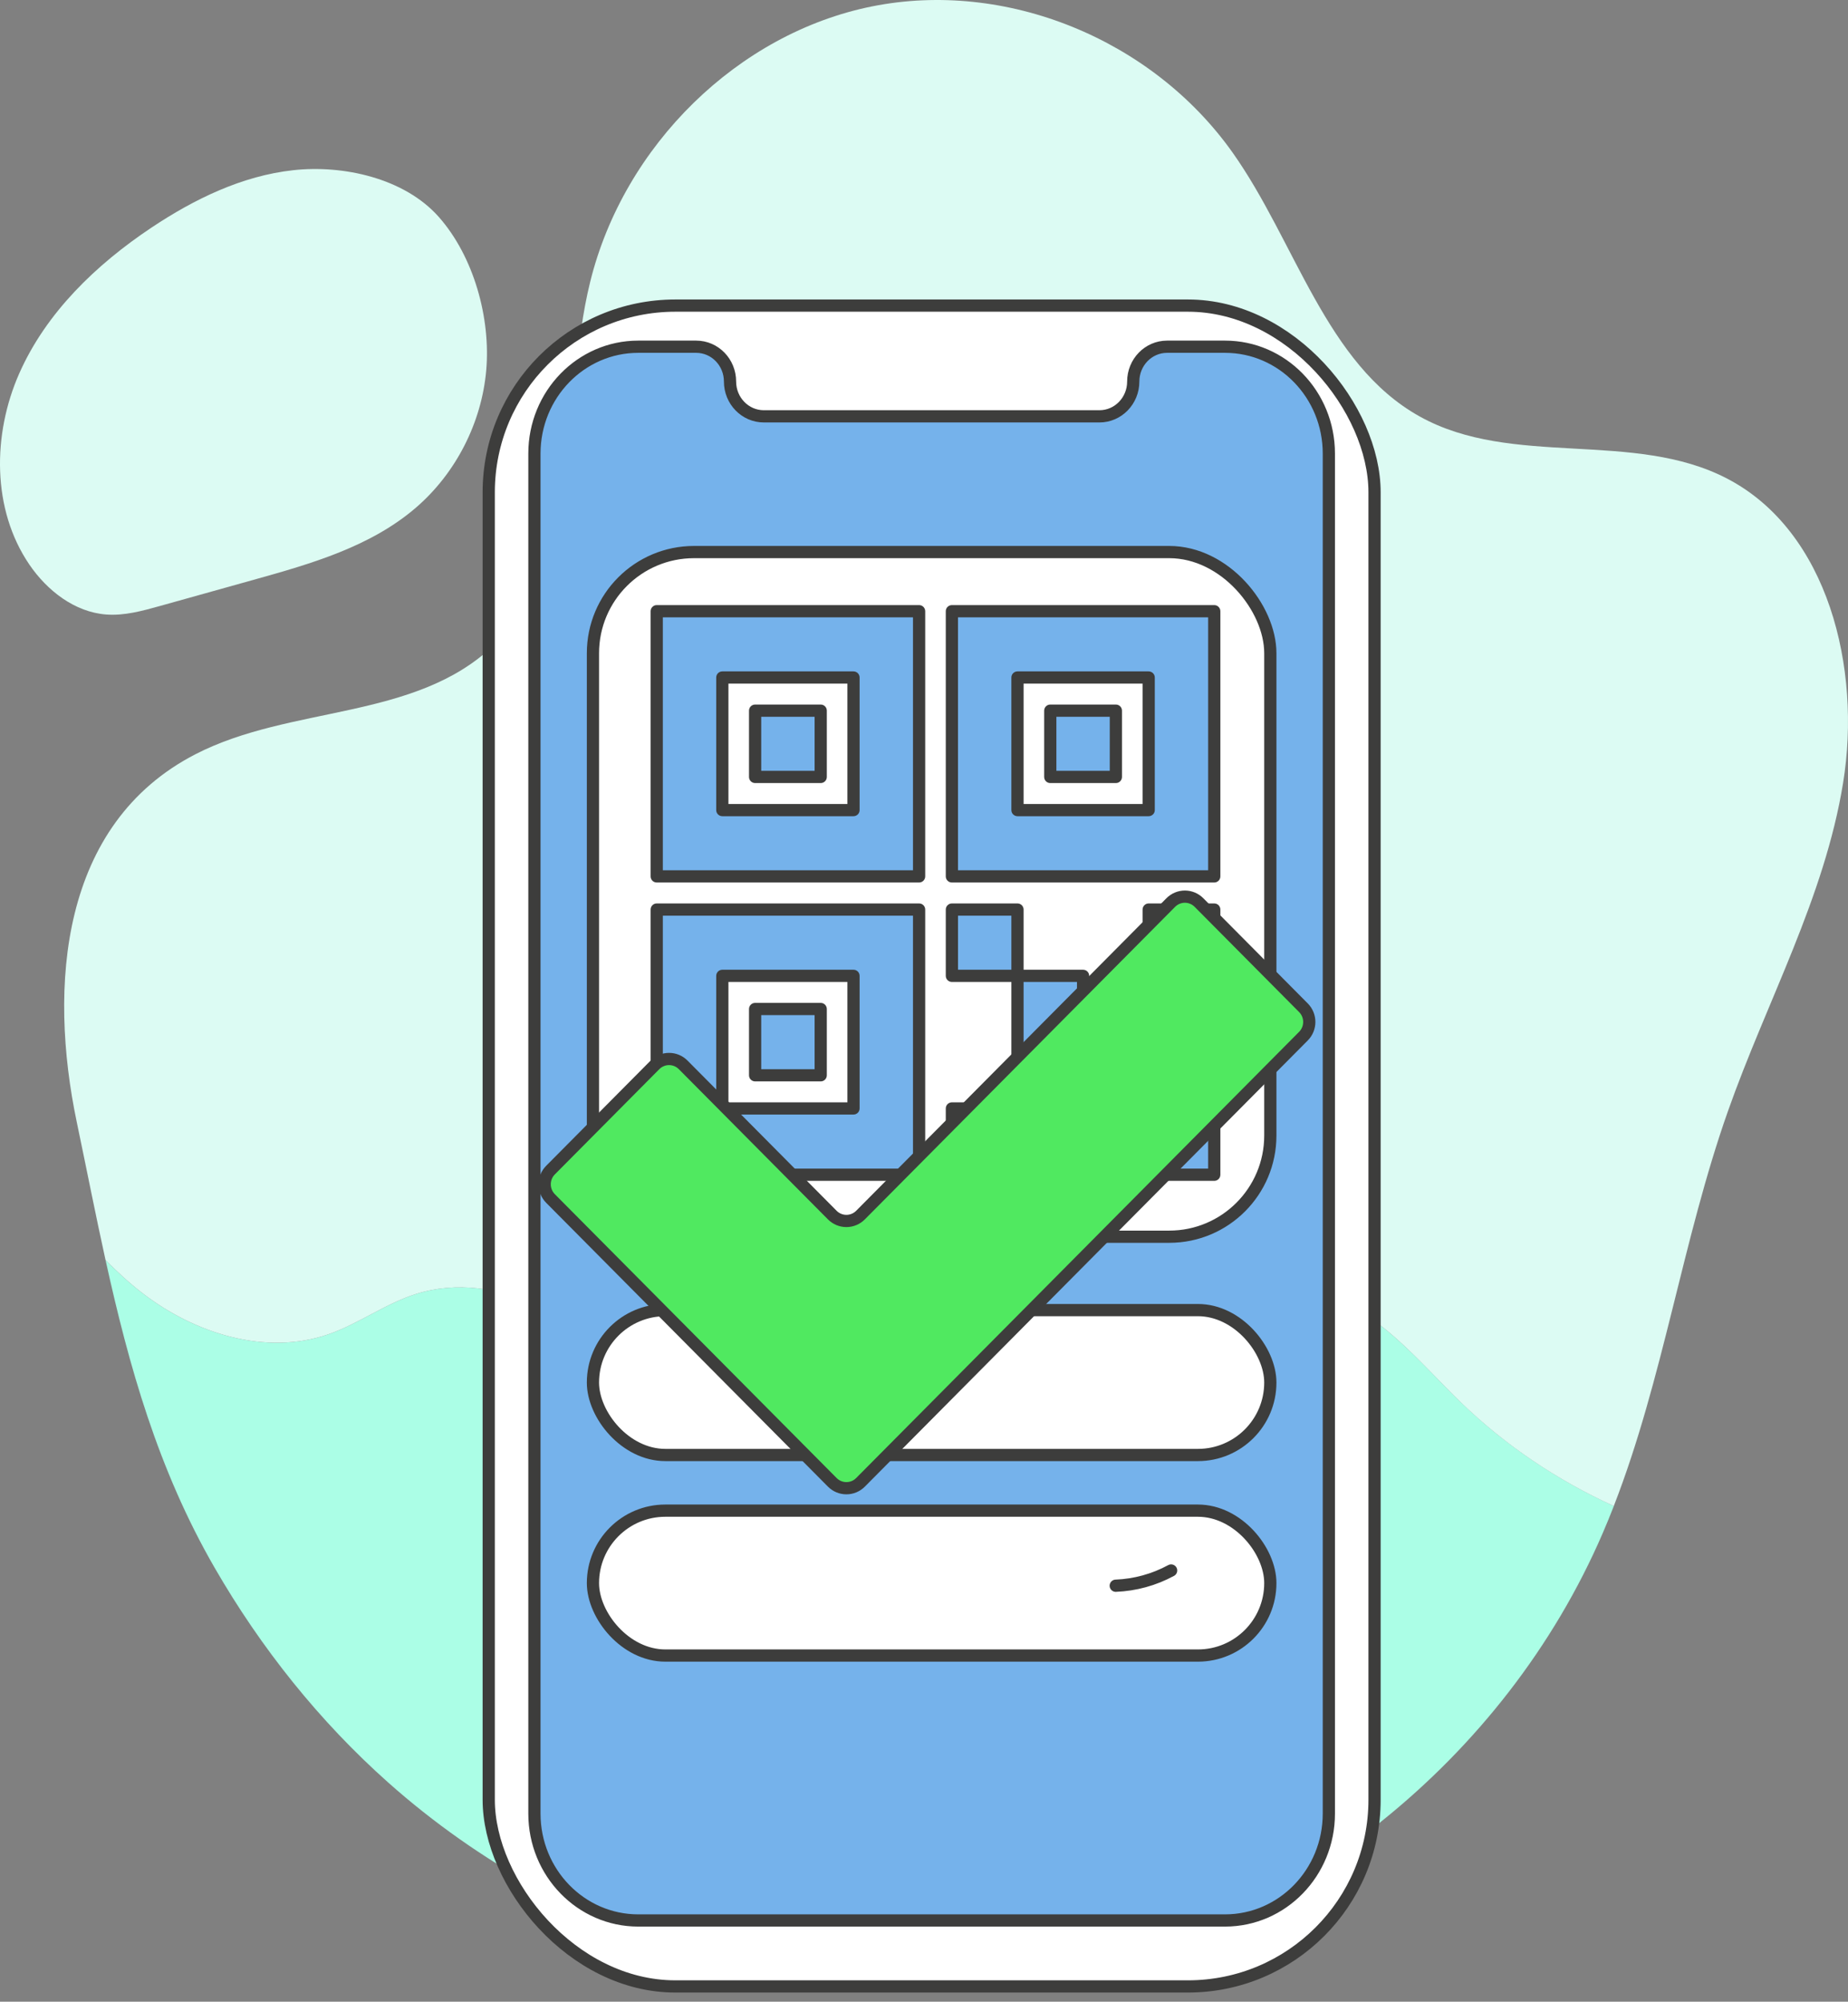 <svg width="121" height="131" viewBox="0 0 121 131" fill="none" xmlns="http://www.w3.org/2000/svg">
<rect x="0" y="0" width="121" height="131" fill="#808080" stroke="none"/>
<path d="M86.553 84.675C81.183 83.088 75.731 86.634 71.484 90.291C67.238 93.949 62.673 98.159 57.077 98.179C51.418 98.199 46.793 93.935 42.495 90.243C38.194 86.55 32.639 82.984 27.237 84.684C25.229 85.317 23.489 86.631 21.501 87.321C17.395 88.744 12.73 87.266 9.292 84.601C8.441 83.942 7.653 83.22 6.908 82.45C8.449 89.434 10.343 96.169 14.051 102.596C17.091 107.864 20.916 112.652 25.415 116.652C37.306 127.231 53.848 132.123 69.252 129.135C84.656 126.147 98.525 115.18 104.931 100.356C105.189 99.761 105.433 99.163 105.668 98.559C101.986 96.882 98.582 94.605 95.668 91.787C92.863 89.078 90.287 85.78 86.553 84.675Z" fill="#ABFEE6"/>
<path d="M120.679 51.235C121.9 43.701 119.691 34.775 113.109 31.333C106.946 28.11 99.031 30.64 92.951 27.253C86.796 23.825 84.839 15.808 80.699 9.976C75.415 2.534 65.839 -1.339 57.086 0.421C48.335 2.183 40.853 9.493 38.644 18.442C37.638 22.517 37.656 26.781 37.1 30.948C36.541 35.114 35.275 39.416 32.289 42.263C27.174 47.14 19.042 46.151 12.813 49.352C3.936 53.912 3.165 64.546 5.025 73.429C5.664 76.477 6.254 79.485 6.907 82.45C7.652 83.217 8.44 83.942 9.291 84.6C12.73 87.266 17.392 88.744 21.501 87.321C23.492 86.631 25.229 85.317 27.237 84.684C32.638 82.984 38.194 86.55 42.495 90.242C46.796 93.935 51.418 98.202 57.077 98.179C62.673 98.159 67.237 93.949 71.484 90.291C75.73 86.634 81.183 83.088 86.553 84.675C90.286 85.779 92.862 89.078 95.665 91.79C98.579 94.608 101.983 96.885 105.665 98.561C108.906 90.237 110.155 81.173 113.138 72.722C115.668 65.547 119.459 58.766 120.679 51.235Z" fill="#DCFBF3"/>
<path d="M31.836 24.242C31.532 27.667 29.856 30.951 27.263 33.197C24.297 35.767 20.386 36.892 16.61 37.944C14.561 38.516 12.512 39.089 10.463 39.661C9.317 39.98 8.145 40.305 6.959 40.216C4.896 40.063 3.088 38.66 1.919 36.943C-0.534 33.343 -0.502 28.426 1.26 24.44C3.022 20.455 6.297 17.312 9.913 14.899C12.721 13.027 15.85 11.506 19.203 11.138C22.446 10.781 26.469 11.644 28.73 14.197C31.031 16.797 32.137 20.834 31.836 24.242Z" fill="#DCFBF3"/>
<rect x="32" y="20" width="58" height="110" rx="12.22" fill="white" stroke="#3D3D3C" stroke-width="0.8" stroke-linecap="round" stroke-linejoin="round"/>
<path d="M80.211 22.691H76.415C75.192 22.691 74.201 23.711 74.201 24.969C74.201 26.227 73.21 27.247 71.987 27.247H50.013C48.79 27.247 47.799 26.227 47.799 24.969C47.799 23.711 46.808 22.691 45.585 22.691H41.789C38.035 22.691 34.992 25.822 34.992 29.684V118.689C34.992 122.552 38.035 125.683 41.789 125.683H80.211C83.965 125.683 87.008 122.552 87.008 118.689V29.684C87.008 25.822 83.965 22.691 80.211 22.691Z" fill="#75B2EB"/>
<path fill-rule="evenodd" clip-rule="evenodd" d="M80.211 22.691H76.415C75.192 22.691 74.201 23.711 74.201 24.969V24.969C74.201 26.227 73.21 27.247 71.987 27.247H50.013C48.79 27.247 47.799 26.227 47.799 24.969V24.969C47.799 23.711 46.808 22.691 45.585 22.691H41.789C38.035 22.691 34.992 25.822 34.992 29.684V118.689C34.992 122.552 38.035 125.683 41.789 125.683H80.211C83.965 125.683 87.008 122.552 87.008 118.689V29.684C87.008 25.822 83.965 22.691 80.211 22.691Z" stroke="#3D3D3C" stroke-width="0.8" stroke-linecap="round" stroke-linejoin="round"/>
<rect x="38.824" y="36.129" width="44.352" height="44.807" rx="6.62" fill="white" stroke="#3D3D3C" stroke-width="0.8" stroke-linecap="round" stroke-linejoin="round"/>
<path fill-rule="evenodd" clip-rule="evenodd" d="M60.179 57.355H43V40H60.179V57.355ZM55.884 44.339H47.295V53.017H55.884V44.339ZM62.326 40V57.355H79.505V40H62.326ZM66.621 53.017H75.21V44.339H66.621V53.017ZM49.442 50.847H53.737V46.508H49.442L49.442 50.847ZM60.179 76.88H43L43 59.525H60.179V76.88ZM47.295 63.863H55.884V72.541H47.295L47.295 63.863ZM68.768 46.508H73.063V50.847H68.768V46.508ZM62.327 76.88H66.621V72.541H62.327V76.88ZM66.621 72.541V63.863L70.916 63.863V72.541H66.621ZM75.21 72.541H70.916V76.88H79.505V68.202H75.21L75.21 72.541ZM79.505 63.863H75.211L75.211 59.525H79.505V63.863ZM62.327 59.525V63.863H66.621V59.525H62.327ZM53.737 70.372H49.442L49.442 66.033H53.737V70.372Z" fill="#75B2EB"/>
<path d="M43 57.355H42.6C42.6 57.576 42.779 57.755 43 57.755V57.355ZM60.179 57.355V57.755C60.4 57.755 60.579 57.576 60.579 57.355H60.179ZM43 40V39.6C42.779 39.6 42.6 39.779 42.6 40H43ZM60.179 40H60.579C60.579 39.779 60.4 39.6 60.179 39.6V40ZM47.295 44.339V43.939C47.074 43.939 46.895 44.118 46.895 44.339H47.295ZM55.884 44.339H56.284C56.284 44.118 56.105 43.939 55.884 43.939V44.339ZM47.295 53.017H46.895C46.895 53.237 47.074 53.416 47.295 53.416V53.017ZM55.884 53.017V53.416C56.105 53.416 56.284 53.237 56.284 53.017H55.884ZM62.326 57.355H61.926C61.926 57.576 62.105 57.755 62.326 57.755V57.355ZM62.326 40V39.6C62.105 39.6 61.926 39.779 61.926 40H62.326ZM79.505 57.355V57.755C79.726 57.755 79.905 57.576 79.905 57.355H79.505ZM79.505 40H79.905C79.905 39.779 79.726 39.6 79.505 39.6V40ZM75.21 53.017V53.416C75.431 53.416 75.611 53.237 75.611 53.017H75.21ZM66.621 53.017H66.221C66.221 53.237 66.4 53.416 66.621 53.416V53.017ZM75.21 44.339H75.611C75.611 44.118 75.431 43.939 75.21 43.939V44.339ZM66.621 44.339V43.939C66.4 43.939 66.221 44.118 66.221 44.339H66.621ZM53.737 50.847V51.247C53.958 51.247 54.137 51.068 54.137 50.847H53.737ZM49.442 50.847L49.042 50.847C49.042 50.953 49.084 51.055 49.159 51.13C49.234 51.205 49.336 51.247 49.442 51.247V50.847ZM53.737 46.508H54.137C54.137 46.287 53.958 46.108 53.737 46.108V46.508ZM49.442 46.508V46.108C49.221 46.108 49.042 46.287 49.042 46.508L49.442 46.508ZM43 76.88H42.6C42.6 76.986 42.642 77.088 42.717 77.163C42.792 77.238 42.894 77.28 43 77.28V76.88ZM60.179 76.88V77.28C60.4 77.28 60.579 77.101 60.579 76.88H60.179ZM43 59.525V59.125C42.779 59.125 42.6 59.304 42.6 59.525H43ZM60.179 59.525H60.579C60.579 59.304 60.4 59.125 60.179 59.125V59.525ZM55.884 63.863H56.284C56.284 63.642 56.105 63.463 55.884 63.463V63.863ZM47.295 63.863V63.463C47.189 63.463 47.087 63.505 47.012 63.581C46.937 63.656 46.895 63.757 46.895 63.863H47.295ZM55.884 72.541V72.941C56.105 72.941 56.284 72.762 56.284 72.541H55.884ZM47.295 72.541H46.895C46.895 72.762 47.074 72.941 47.295 72.941V72.541ZM73.063 46.508H73.463C73.463 46.287 73.284 46.108 73.063 46.108V46.508ZM68.768 46.508V46.108C68.547 46.108 68.368 46.287 68.368 46.508H68.768ZM73.063 50.847V51.247C73.284 51.247 73.463 51.068 73.463 50.847H73.063ZM68.768 50.847H68.368C68.368 51.068 68.547 51.247 68.768 51.247V50.847ZM66.621 76.88V77.28C66.842 77.28 67.021 77.101 67.021 76.88H66.621ZM62.327 76.88H61.926C61.926 77.101 62.105 77.28 62.327 77.28V76.88ZM66.621 72.541H67.021C67.021 72.32 66.842 72.141 66.621 72.141V72.541ZM62.327 72.541V72.141C62.105 72.141 61.926 72.32 61.926 72.541H62.327ZM66.621 63.863L66.621 63.463C66.515 63.463 66.413 63.505 66.338 63.581C66.263 63.656 66.221 63.757 66.221 63.863H66.621ZM66.621 72.541H66.221C66.221 72.762 66.4 72.941 66.621 72.941V72.541ZM70.916 63.863H71.316C71.316 63.642 71.137 63.463 70.916 63.463L70.916 63.863ZM70.916 72.541V72.941C71.137 72.941 71.316 72.762 71.316 72.541H70.916ZM70.916 72.541V72.141C70.695 72.141 70.516 72.32 70.516 72.541H70.916ZM75.21 72.541V72.941C75.431 72.941 75.611 72.762 75.611 72.541H75.21ZM70.916 76.88H70.516C70.516 77.101 70.695 77.28 70.916 77.28V76.88ZM79.505 76.88V77.28C79.726 77.28 79.905 77.101 79.905 76.88H79.505ZM79.505 68.202H79.905C79.905 67.981 79.726 67.802 79.505 67.802V68.202ZM75.21 68.202V67.802C74.99 67.802 74.811 67.981 74.811 68.202H75.21ZM75.211 63.863H74.811C74.811 63.969 74.853 64.071 74.928 64.146C75.003 64.221 75.105 64.263 75.211 64.263V63.863ZM79.505 63.863V64.263C79.726 64.263 79.905 64.084 79.905 63.863H79.505ZM75.211 59.525V59.125C74.99 59.125 74.811 59.304 74.811 59.525H75.211ZM79.505 59.525H79.905C79.905 59.304 79.726 59.125 79.505 59.125V59.525ZM62.327 63.863H61.926C61.926 64.084 62.105 64.263 62.327 64.263V63.863ZM62.327 59.525V59.125C62.105 59.125 61.926 59.304 61.926 59.525H62.327ZM66.621 63.863V64.263C66.842 64.263 67.021 64.084 67.021 63.863H66.621ZM66.621 59.525H67.021C67.021 59.304 66.842 59.125 66.621 59.125V59.525ZM49.442 70.372H49.042C49.042 70.478 49.084 70.579 49.159 70.654C49.234 70.73 49.336 70.772 49.442 70.772V70.372ZM53.737 70.372V70.772C53.958 70.772 54.137 70.593 54.137 70.372H53.737ZM49.442 66.033V65.633C49.221 65.633 49.042 65.812 49.042 66.033H49.442ZM53.737 66.033H54.137C54.137 65.812 53.958 65.633 53.737 65.633V66.033ZM43 57.755H60.179V56.955H43V57.755ZM42.6 40V57.355H43.4V40H42.6ZM60.179 39.6H43V40.4H60.179V39.6ZM60.579 57.355V40H59.779V57.355H60.579ZM47.295 44.739H55.884V43.939H47.295V44.739ZM47.695 53.017V44.339H46.895V53.017H47.695ZM55.884 52.617H47.295V53.416H55.884V52.617ZM55.484 44.339V53.017H56.284V44.339H55.484ZM62.726 57.355V40H61.926V57.355H62.726ZM79.505 56.955H62.326V57.755H79.505V56.955ZM79.105 40V57.355H79.905V40H79.105ZM62.326 40.4H79.505V39.6H62.326V40.4ZM75.21 52.617H66.621V53.416H75.21V52.617ZM74.811 44.339V53.017H75.611V44.339H74.811ZM66.621 44.739H75.21V43.939H66.621V44.739ZM67.021 53.017V44.339H66.221V53.017H67.021ZM53.737 50.447H49.442V51.247H53.737V50.447ZM53.337 46.508V50.847H54.137V46.508H53.337ZM49.442 46.908H53.737V46.108H49.442V46.908ZM49.842 50.847L49.842 46.508L49.042 46.508L49.042 50.847L49.842 50.847ZM43 77.28H60.179V76.48H43V77.28ZM42.6 59.525L42.6 76.88H43.4L43.4 59.525H42.6ZM60.179 59.125H43V59.925H60.179V59.125ZM60.579 76.88V59.525H59.779V76.88H60.579ZM55.884 63.463H47.295V64.263H55.884V63.463ZM56.284 72.541V63.863H55.484V72.541H56.284ZM47.295 72.941H55.884V72.141H47.295V72.941ZM46.895 63.863L46.895 72.541H47.695L47.695 63.863H46.895ZM73.063 46.108H68.768V46.908H73.063V46.108ZM73.463 50.847V46.508H72.663V50.847H73.463ZM68.768 51.247H73.063V50.447H68.768V51.247ZM68.368 46.508V50.847H69.168V46.508H68.368ZM66.621 76.48H62.327V77.28H66.621V76.48ZM66.221 72.541V76.88H67.021V72.541H66.221ZM62.327 72.941H66.621V72.141H62.327V72.941ZM62.727 76.88V72.541H61.926V76.88H62.727ZM66.221 63.863V72.541H67.021V63.863H66.221ZM70.916 63.463L66.621 63.463L66.621 64.263L70.916 64.263L70.916 63.463ZM71.316 72.541V63.863H70.516V72.541H71.316ZM66.621 72.941H70.916V72.141H66.621V72.941ZM70.916 72.941H75.21V72.141H70.916V72.941ZM71.316 76.88V72.541H70.516V76.88H71.316ZM79.505 76.48H70.916V77.28H79.505V76.48ZM79.105 68.202V76.88H79.905V68.202H79.105ZM75.21 68.602H79.505V67.802H75.21V68.602ZM75.611 72.541L75.611 68.202H74.811L74.811 72.541H75.611ZM75.211 64.263H79.505V63.463H75.211V64.263ZM74.811 59.525L74.811 63.863H75.611L75.611 59.525H74.811ZM79.505 59.125H75.211V59.925H79.505V59.125ZM79.905 63.863V59.525H79.105V63.863H79.905ZM62.727 63.863V59.525H61.926V63.863H62.727ZM66.621 63.463H62.327V64.263H66.621V63.463ZM66.221 59.525V63.863H67.021V59.525H66.221ZM62.327 59.925H66.621V59.125H62.327V59.925ZM49.442 70.772H53.737V69.972H49.442V70.772ZM49.042 66.033L49.042 70.372H49.842L49.842 66.033H49.042ZM53.737 65.633H49.442V66.433H53.737V65.633ZM54.137 70.372V66.033H53.337V70.372H54.137Z" fill="#3D3D3C"/>
<rect x="38.824" y="85.738" width="44.352" height="9.483" rx="4.741" fill="white" stroke="#3D3D3C" stroke-width="0.8" stroke-linecap="round" stroke-linejoin="round"/>
<rect x="38.824" y="98.863" width="44.352" height="9.483" rx="4.741" fill="white"/>
<rect x="38.824" y="98.863" width="44.352" height="9.483" rx="4.741" stroke="#3D3D3C" stroke-width="0.8" stroke-linecap="round" stroke-linejoin="round"/>
<path d="M76.681 102.779C75.563 103.385 74.322 103.726 73.054 103.776L76.681 102.779Z" fill="#F5F6F7"/>
<path d="M76.681 102.779C75.563 103.385 74.322 103.726 73.054 103.776" stroke="#3D3D3C" stroke-width="0.8" stroke-linecap="round" stroke-linejoin="round"/>
<path d="M54.495 97.01L36.045 78.434C35.536 77.92 35.536 77.089 36.045 76.576L42.885 69.689C43.13 69.443 43.462 69.304 43.808 69.304C44.154 69.304 44.487 69.443 44.731 69.689L54.495 79.52C54.74 79.767 55.072 79.905 55.419 79.905C55.765 79.905 56.097 79.767 56.342 79.52L76.658 59.065C76.903 58.819 77.235 58.68 77.581 58.68C77.928 58.68 78.26 58.819 78.504 59.065L85.344 65.951C85.854 66.465 85.854 67.296 85.344 67.81L56.342 97.01C56.097 97.257 55.765 97.395 55.419 97.395C55.072 97.395 54.74 97.257 54.495 97.01Z" fill="#50E960" stroke="#3D3D3C" stroke-width="0.8" stroke-linecap="round" stroke-linejoin="round"/>
</svg>
